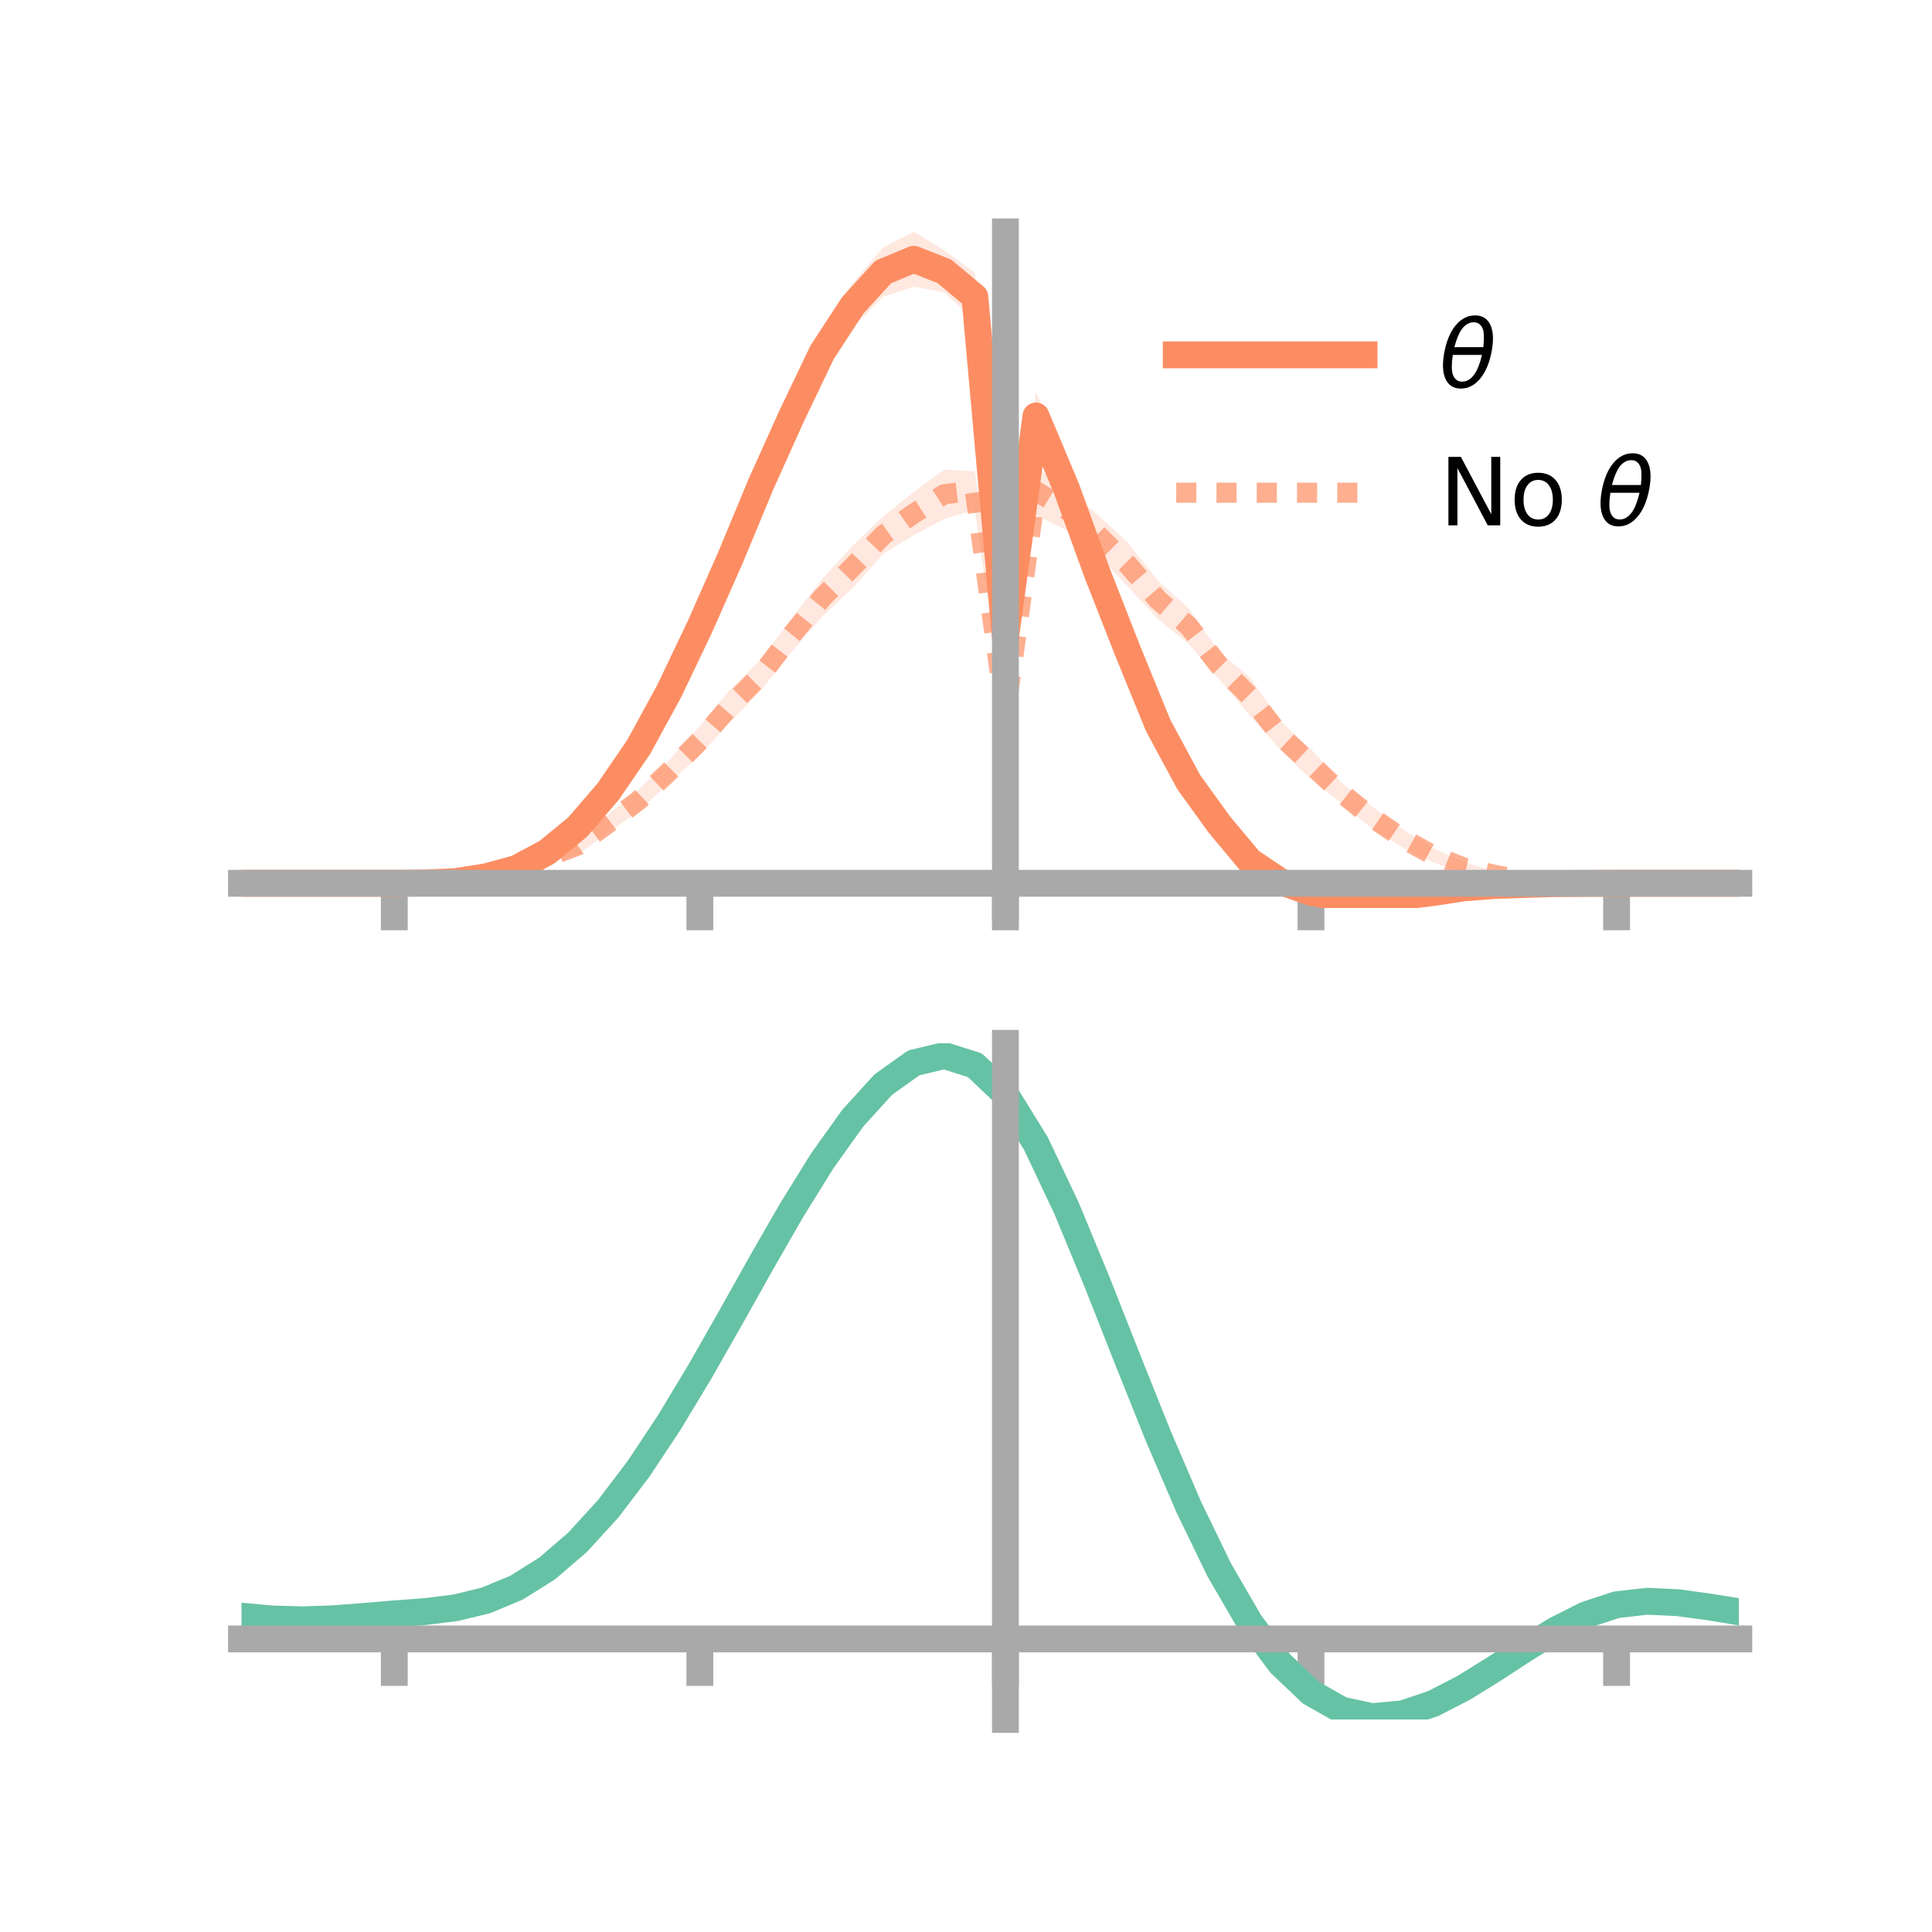 <?xml version="1.0" encoding="utf-8" standalone="no"?>
<!DOCTYPE svg PUBLIC "-//W3C//DTD SVG 1.1//EN"
  "http://www.w3.org/Graphics/SVG/1.1/DTD/svg11.dtd">
<!-- Created with matplotlib (https://matplotlib.org/) -->
<svg height="144pt" version="1.1" viewBox="0 0 144 144" width="144pt" xmlns="http://www.w3.org/2000/svg" xmlns:xlink="http://www.w3.org/1999/xlink">
 <defs>
  <style type="text/css">*{stroke-linecap:butt;stroke-linejoin:round;}</style>
 </defs>
 <g id="figure_1">
  <g id="patch_1">
   <path d="M 0 144 
L 144 144 
L 144 0 
L 0 0 
z
" style="fill:none;"/>
  </g>
  <g id="axes_1">
   <g id="patch_2">
    <path d="M 18 67.68 
L 129.6 67.68 
L 129.6 17.28 
L 18 17.28 
z
" style="fill:none;"/>
   </g>
   <g id="PolyCollection_1">
    <path clip-path="url(#p31024950da)" d="M 18 65.835 
L 18 65.835 
L 20.278 65.835 
L 22.555 65.835 
L 24.833 65.835 
L 27.11 65.835 
L 29.388 65.835 
L 31.665 65.783 
L 33.943 65.624 
L 36.22 65.172 
L 38.498 64.459 
L 40.776 63.093 
L 43.053 61.088 
L 45.331 58.356 
L 47.608 54.818 
L 49.886 50.74 
L 52.163 45.673 
L 54.441 40.335 
L 56.718 34.706 
L 58.996 29.555 
L 61.273 24.487 
L 63.551 21.107 
L 65.829 18.437 
L 68.106 17.28 
L 70.384 18.663 
L 72.661 20.324 
L 74.939 46.793 
L 77.216 29.185 
L 79.494 34.641 
L 81.771 40.703 
L 84.049 46.841 
L 86.327 52.798 
L 88.604 56.918 
L 90.882 60.15 
L 93.159 62.898 
L 95.437 64.814 
L 97.714 65.64 
L 99.992 66.192 
L 102.269 66.202 
L 104.547 66.184 
L 106.824 66.074 
L 109.102 65.788 
L 111.38 65.744 
L 113.657 65.766 
L 115.935 65.779 
L 118.212 65.814 
L 120.49 65.834 
L 122.767 65.835 
L 125.045 65.835 
L 127.322 65.835 
L 129.6 65.835 
L 129.6 65.835 
L 129.6 65.835 
L 127.322 65.835 
L 125.045 65.835 
L 122.767 65.835 
L 120.49 65.835 
L 118.212 65.877 
L 115.935 65.94 
L 113.657 66.084 
L 111.38 66.259 
L 109.102 66.563 
L 106.824 66.975 
L 104.547 67.432 
L 102.269 67.459 
L 99.992 67.68 
L 97.714 67.384 
L 95.437 66.596 
L 93.159 65.466 
L 90.882 62.757 
L 88.604 59.684 
L 86.327 55.361 
L 84.049 50.169 
L 81.771 44.685 
L 79.494 38.223 
L 77.216 32.826 
L 74.939 48.306 
L 72.661 23.921 
L 70.384 21.782 
L 68.106 21.371 
L 65.829 22.106 
L 63.551 24.43 
L 61.273 28.044 
L 58.996 32.501 
L 56.718 37.467 
L 54.441 42.801 
L 52.163 47.766 
L 49.886 52.249 
L 47.608 56.522 
L 45.331 59.638 
L 43.053 62.198 
L 40.776 63.931 
L 38.498 65.002 
L 36.22 65.532 
L 33.943 65.799 
L 31.665 65.844 
L 29.388 65.835 
L 27.11 65.835 
L 24.833 65.835 
L 22.555 65.835 
L 20.278 65.835 
L 18 65.835 
z
" style="fill:#fc8d62;fill-opacity:0.2;"/>
   </g>
   <g id="PolyCollection_2">
    <path clip-path="url(#p31024950da)" d="M 18 65.835 
L 18 65.835 
L 20.278 65.835 
L 22.555 65.835 
L 24.833 65.835 
L 27.11 65.835 
L 29.388 65.835 
L 31.665 65.761 
L 33.943 65.577 
L 36.22 65.165 
L 38.498 64.606 
L 40.776 63.453 
L 43.053 62.34 
L 45.331 60.703 
L 47.608 58.858 
L 49.886 56.645 
L 52.163 54.126 
L 54.441 51.378 
L 56.718 49.156 
L 58.996 46.093 
L 61.273 43.155 
L 63.551 40.681 
L 65.829 38.487 
L 68.106 36.671 
L 70.384 34.999 
L 72.661 35.136 
L 74.939 52.448 
L 77.216 34.82 
L 79.494 36.447 
L 81.771 38.336 
L 84.049 40.43 
L 86.327 43.291 
L 88.604 45.362 
L 90.882 48.608 
L 93.159 50.479 
L 95.437 53.752 
L 97.714 55.835 
L 99.992 58.343 
L 102.269 60.116 
L 104.547 61.814 
L 106.824 63.223 
L 109.102 64.248 
L 111.38 64.943 
L 113.657 65.469 
L 115.935 65.697 
L 118.212 65.793 
L 120.49 65.834 
L 122.767 65.835 
L 125.045 65.835 
L 127.322 65.835 
L 129.6 65.835 
L 129.6 65.835 
L 129.6 65.835 
L 127.322 65.835 
L 125.045 65.835 
L 122.767 65.835 
L 120.49 65.835 
L 118.212 65.879 
L 115.935 65.912 
L 113.657 65.813 
L 111.38 65.465 
L 109.102 65.08 
L 106.824 64.279 
L 104.547 63.174 
L 102.269 61.763 
L 99.992 59.9 
L 97.714 58.083 
L 95.437 55.902 
L 93.159 53.325 
L 90.882 50.644 
L 88.604 47.995 
L 86.327 46.155 
L 84.049 43.713 
L 81.771 41.298 
L 79.494 39.521 
L 77.216 38.392 
L 74.939 53.948 
L 72.661 38.005 
L 70.384 38.666 
L 68.106 39.894 
L 65.829 41.281 
L 63.551 43.823 
L 61.273 45.973 
L 58.996 48.592 
L 56.718 51.453 
L 54.441 53.803 
L 52.163 56.296 
L 49.886 58.34 
L 47.608 60.445 
L 45.331 62.037 
L 43.053 63.704 
L 40.776 64.327 
L 38.498 65.131 
L 36.22 65.546 
L 33.943 65.789 
L 31.665 65.844 
L 29.388 65.835 
L 27.11 65.835 
L 24.833 65.835 
L 22.555 65.835 
L 20.278 65.835 
L 18 65.835 
z
" style="fill:#fc8d62;fill-opacity:0.2;"/>
   </g>
   <g id="matplotlib.axis_1">
    <g id="xtick_1">
     <g id="line2d_1">
      <defs>
       <path d="M 0 0 
L 0 3.5 
" id="m32827e243e" style="stroke:#a9a9a9;stroke-width:2;"/>
      </defs>
      <g>
       <use style="fill:#a9a9a9;stroke:#a9a9a9;stroke-width:2;" x="29.388" xlink:href="#m32827e243e" y="65.835"/>
      </g>
     </g>
    </g>
    <g id="xtick_2">
     <g id="line2d_2">
      <g>
       <use style="fill:#a9a9a9;stroke:#a9a9a9;stroke-width:2;" x="52.163" xlink:href="#m32827e243e" y="65.835"/>
      </g>
     </g>
    </g>
    <g id="xtick_3">
     <g id="line2d_3">
      <g>
       <use style="fill:#a9a9a9;stroke:#a9a9a9;stroke-width:2;" x="74.939" xlink:href="#m32827e243e" y="65.835"/>
      </g>
     </g>
    </g>
    <g id="xtick_4">
     <g id="line2d_4">
      <g>
       <use style="fill:#a9a9a9;stroke:#a9a9a9;stroke-width:2;" x="97.714" xlink:href="#m32827e243e" y="65.835"/>
      </g>
     </g>
    </g>
    <g id="xtick_5">
     <g id="line2d_5">
      <g>
       <use style="fill:#a9a9a9;stroke:#a9a9a9;stroke-width:2;" x="120.49" xlink:href="#m32827e243e" y="65.835"/>
      </g>
     </g>
    </g>
   </g>
   <g id="matplotlib.axis_2"/>
   <g id="line2d_6">
    <path clip-path="url(#p31024950da)" d="M 18 65.835 
L 20.278 65.835 
L 22.555 65.835 
L 24.833 65.835 
L 27.11 65.835 
L 29.388 65.835 
L 31.665 65.814 
L 33.943 65.711 
L 36.22 65.352 
L 38.498 64.73 
L 40.776 63.512 
L 43.053 61.643 
L 45.331 58.997 
L 47.608 55.67 
L 49.886 51.495 
L 52.163 46.72 
L 54.441 41.568 
L 56.718 36.087 
L 58.996 31.028 
L 61.273 26.265 
L 63.551 22.769 
L 65.829 20.272 
L 68.106 19.326 
L 70.384 20.222 
L 72.661 22.122 
L 74.939 47.55 
L 77.216 31.006 
L 79.494 36.432 
L 81.771 42.694 
L 84.049 48.505 
L 86.327 54.079 
L 88.604 58.301 
L 90.882 61.454 
L 93.159 64.182 
L 95.437 65.705 
L 97.714 66.512 
L 99.992 66.936 
L 102.269 66.83 
L 104.547 66.808 
L 106.824 66.524 
L 109.102 66.175 
L 111.38 66.001 
L 113.657 65.925 
L 115.935 65.86 
L 118.212 65.845 
L 120.49 65.835 
L 122.767 65.835 
L 125.045 65.835 
L 127.322 65.835 
L 129.6 65.835 
" style="fill:none;stroke:#fc8d62;stroke-linecap:square;stroke-width:2;"/>
   </g>
   <g id="line2d_7">
    <path clip-path="url(#p31024950da)" d="M 18 65.835 
L 20.278 65.835 
L 22.555 65.835 
L 24.833 65.835 
L 27.11 65.835 
L 29.388 65.835 
L 31.665 65.802 
L 33.943 65.683 
L 36.22 65.355 
L 38.498 64.868 
L 40.776 63.89 
L 43.053 63.022 
L 45.331 61.37 
L 47.608 59.651 
L 49.886 57.493 
L 52.163 55.211 
L 54.441 52.591 
L 56.718 50.304 
L 58.996 47.343 
L 61.273 44.564 
L 63.551 42.252 
L 65.829 39.884 
L 68.106 38.282 
L 70.384 36.833 
L 72.661 36.57 
L 74.939 53.198 
L 77.216 36.606 
L 79.494 37.984 
L 81.771 39.817 
L 84.049 42.072 
L 86.327 44.723 
L 88.604 46.679 
L 90.882 49.626 
L 93.159 51.902 
L 95.437 54.827 
L 97.714 56.959 
L 99.992 59.122 
L 102.269 60.939 
L 104.547 62.494 
L 106.824 63.751 
L 109.102 64.664 
L 111.38 65.204 
L 113.657 65.641 
L 115.935 65.804 
L 118.212 65.836 
L 120.49 65.835 
L 122.767 65.835 
L 125.045 65.835 
L 127.322 65.835 
L 129.6 65.835 
" style="fill:none;stroke:#fc8d62;stroke-dasharray:1.5,1.5;stroke-dashoffset:0;stroke-opacity:0.7;stroke-width:1.5;"/>
   </g>
   <g id="patch_3">
    <path d="M 74.939 67.68 
L 74.939 17.28 
" style="fill:none;stroke:#a9a9a9;stroke-linecap:square;stroke-linejoin:miter;stroke-width:2;"/>
   </g>
   <g id="patch_4">
    <path d="M 129.6 67.68 
L 129.6 17.28 
" style="fill:none;"/>
   </g>
   <g id="patch_5">
    <path d="M 18 65.835 
L 129.6 65.835 
" style="fill:none;stroke:#a9a9a9;stroke-linecap:square;stroke-linejoin:miter;stroke-width:2;"/>
   </g>
   <g id="patch_6">
    <path d="M 18 17.28 
L 129.6 17.28 
" style="fill:none;"/>
   </g>
   <g id="legend_1">
    <g id="line2d_8">
     <path d="M 87.67 26.449 
L 101.67 26.449 
" style="fill:none;stroke:#fc8d62;stroke-linecap:square;stroke-width:2;"/>
    </g>
    <g id="line2d_9"/>
    <g id="text_1">
     <!-- $\theta$ -->
     <g transform="translate(107.27 28.899)scale(0.07 -0.07)">
      <defs>
       <path d="M 45.516 34.672 
L 14.453 34.672 
Q 12.359 20.062 14.5 13.875 
Q 17.188 6.25 24.469 6.25 
Q 31.781 6.25 37.359 13.922 
Q 42.234 20.656 45.516 34.672 
z
M 47.016 42.969 
Q 48.344 56.844 46.625 61.719 
Q 43.953 69.438 36.766 69.438 
Q 29.297 69.438 23.828 61.812 
Q 19.531 55.672 16.156 42.969 
z
M 38.188 76.766 
Q 49.906 76.766 54.594 66.406 
Q 59.281 56.109 55.719 37.844 
Q 52.203 19.625 43.453 9.281 
Q 34.766 -1.125 23.047 -1.125 
Q 11.281 -1.125 6.641 9.281 
Q 2 19.625 5.516 37.844 
Q 9.078 56.109 17.719 66.406 
Q 26.422 76.766 38.188 76.766 
z
" id="DejaVuSans-Oblique-952"/>
      </defs>
      <use transform="translate(0 0.234)" xlink:href="#DejaVuSans-Oblique-952"/>
     </g>
    </g>
    <g id="line2d_10">
     <path d="M 87.67 36.724 
L 101.67 36.724 
" style="fill:none;stroke:#fc8d62;stroke-dasharray:1.5,1.5;stroke-dashoffset:0;stroke-opacity:0.7;stroke-width:1.5;"/>
    </g>
    <g id="line2d_11"/>
    <g id="text_2">
     <!-- No $\theta$ -->
     <g transform="translate(107.27 39.174)scale(0.07 -0.07)">
      <defs>
       <path d="M 9.812 72.906 
L 23.094 72.906 
L 55.422 11.922 
L 55.422 72.906 
L 64.984 72.906 
L 64.984 0 
L 51.703 0 
L 19.391 60.984 
L 19.391 0 
L 9.812 0 
z
" id="DejaVuSans-78"/>
       <path d="M 30.609 48.391 
Q 23.391 48.391 19.188 42.75 
Q 14.984 37.109 14.984 27.297 
Q 14.984 17.484 19.156 11.844 
Q 23.344 6.203 30.609 6.203 
Q 37.797 6.203 41.984 11.859 
Q 46.188 17.531 46.188 27.297 
Q 46.188 37.016 41.984 42.703 
Q 37.797 48.391 30.609 48.391 
z
M 30.609 56 
Q 42.328 56 49.016 48.375 
Q 55.719 40.766 55.719 27.297 
Q 55.719 13.875 49.016 6.219 
Q 42.328 -1.422 30.609 -1.422 
Q 18.844 -1.422 12.172 6.219 
Q 5.516 13.875 5.516 27.297 
Q 5.516 40.766 12.172 48.375 
Q 18.844 56 30.609 56 
z
" id="DejaVuSans-111"/>
       <path id="DejaVuSans-32"/>
      </defs>
      <use transform="translate(0 0.234)" xlink:href="#DejaVuSans-78"/>
      <use transform="translate(74.805 0.234)" xlink:href="#DejaVuSans-111"/>
      <use transform="translate(135.986 0.234)" xlink:href="#DejaVuSans-32"/>
      <use transform="translate(167.773 0.234)" xlink:href="#DejaVuSans-Oblique-952"/>
     </g>
    </g>
   </g>
  </g>
  <g id="axes_2">
   <g id="patch_7">
    <path d="M 18 128.16 
L 129.6 128.16 
L 129.6 77.76 
L 18 77.76 
z
" style="fill:none;"/>
   </g>
   <g id="PolyCollection_3">
    <path clip-path="url(#p048efc52b0)" d="M 18 120.497 
L 18 120.42 
L 20.278 120.638 
L 22.555 120.702 
L 24.833 120.618 
L 27.11 120.436 
L 29.388 120.233 
L 31.665 120.06 
L 33.943 119.775 
L 36.22 119.217 
L 38.498 118.257 
L 40.776 116.805 
L 43.053 114.81 
L 45.331 112.263 
L 47.608 109.197 
L 49.886 105.679 
L 52.163 101.811 
L 54.441 97.722 
L 56.718 93.567 
L 58.996 89.52 
L 61.273 85.771 
L 63.551 82.518 
L 65.829 79.965 
L 68.106 78.313 
L 70.384 77.76 
L 72.661 78.495 
L 74.939 80.688 
L 77.216 84.427 
L 79.494 89.312 
L 81.771 94.894 
L 84.049 100.755 
L 86.327 106.531 
L 88.604 111.919 
L 90.882 116.685 
L 93.159 120.664 
L 95.437 123.76 
L 97.714 125.942 
L 99.992 127.24 
L 102.269 127.731 
L 104.547 127.531 
L 106.824 126.777 
L 109.102 125.625 
L 111.38 124.237 
L 113.657 122.776 
L 115.935 121.402 
L 118.212 120.268 
L 120.49 119.525 
L 122.767 119.269 
L 125.045 119.382 
L 127.322 119.699 
L 129.6 120.082 
L 129.6 120.185 
L 129.6 120.185 
L 127.322 119.827 
L 125.045 119.529 
L 122.767 119.428 
L 120.49 119.689 
L 118.212 120.442 
L 115.935 121.604 
L 113.657 123.024 
L 111.38 124.537 
L 109.102 125.976 
L 106.824 127.167 
L 104.547 127.947 
L 102.269 128.16 
L 99.992 127.675 
L 97.714 126.391 
L 95.437 124.247 
L 93.159 121.225 
L 90.882 117.358 
L 88.604 112.736 
L 86.327 107.514 
L 84.049 101.912 
L 81.771 96.223 
L 79.494 90.8 
L 77.216 86.053 
L 74.939 82.421 
L 72.661 80.297 
L 70.384 79.59 
L 68.106 80.128 
L 65.829 81.726 
L 63.551 84.187 
L 61.273 87.315 
L 58.996 90.913 
L 56.718 94.789 
L 54.441 98.763 
L 52.163 102.669 
L 49.886 106.361 
L 47.608 109.719 
L 45.331 112.648 
L 43.053 115.088 
L 40.776 117.009 
L 38.498 118.418 
L 36.22 119.356 
L 33.943 119.902 
L 31.665 120.177 
L 29.388 120.34 
L 27.11 120.527 
L 24.833 120.69 
L 22.555 120.759 
L 20.278 120.697 
L 18 120.497 
z
" style="fill:#66c2a5;fill-opacity:0.2;"/>
   </g>
   <g id="matplotlib.axis_3">
    <g id="xtick_6">
     <g id="line2d_12">
      <g>
       <use style="fill:#a9a9a9;stroke:#a9a9a9;stroke-width:2;" x="29.388" xlink:href="#m32827e243e" y="122.157"/>
      </g>
     </g>
    </g>
    <g id="xtick_7">
     <g id="line2d_13">
      <g>
       <use style="fill:#a9a9a9;stroke:#a9a9a9;stroke-width:2;" x="52.163" xlink:href="#m32827e243e" y="122.157"/>
      </g>
     </g>
    </g>
    <g id="xtick_8">
     <g id="line2d_14">
      <g>
       <use style="fill:#a9a9a9;stroke:#a9a9a9;stroke-width:2;" x="74.939" xlink:href="#m32827e243e" y="122.157"/>
      </g>
     </g>
    </g>
    <g id="xtick_9">
     <g id="line2d_15">
      <g>
       <use style="fill:#a9a9a9;stroke:#a9a9a9;stroke-width:2;" x="97.714" xlink:href="#m32827e243e" y="122.157"/>
      </g>
     </g>
    </g>
    <g id="xtick_10">
     <g id="line2d_16">
      <g>
       <use style="fill:#a9a9a9;stroke:#a9a9a9;stroke-width:2;" x="120.49" xlink:href="#m32827e243e" y="122.157"/>
      </g>
     </g>
    </g>
   </g>
   <g id="matplotlib.axis_4"/>
   <g id="line2d_17">
    <path clip-path="url(#p048efc52b0)" d="M 18 120.458 
L 20.278 120.668 
L 22.555 120.731 
L 24.833 120.654 
L 27.11 120.481 
L 29.388 120.287 
L 31.665 120.119 
L 33.943 119.839 
L 36.22 119.286 
L 38.498 118.338 
L 40.776 116.907 
L 43.053 114.949 
L 45.331 112.456 
L 47.608 109.458 
L 49.886 106.02 
L 52.163 102.24 
L 54.441 98.243 
L 56.718 94.178 
L 58.996 90.217 
L 61.273 86.543 
L 63.551 83.353 
L 65.829 80.845 
L 68.106 79.221 
L 70.384 78.675 
L 72.661 79.396 
L 74.939 81.554 
L 77.216 85.24 
L 79.494 90.056 
L 81.771 95.558 
L 84.049 101.334 
L 86.327 107.022 
L 88.604 112.328 
L 90.882 117.022 
L 93.159 120.944 
L 95.437 124.003 
L 97.714 126.167 
L 99.992 127.457 
L 102.269 127.946 
L 104.547 127.739 
L 106.824 126.972 
L 109.102 125.8 
L 111.38 124.387 
L 113.657 122.9 
L 115.935 121.503 
L 118.212 120.355 
L 120.49 119.607 
L 122.767 119.348 
L 125.045 119.455 
L 127.322 119.763 
L 129.6 120.133 
" style="fill:none;stroke:#66c2a5;stroke-linecap:square;stroke-width:2;"/>
   </g>
   <g id="patch_8">
    <path d="M 74.939 128.16 
L 74.939 77.76 
" style="fill:none;stroke:#a9a9a9;stroke-linecap:square;stroke-linejoin:miter;stroke-width:2;"/>
   </g>
   <g id="patch_9">
    <path d="M 129.6 128.16 
L 129.6 77.76 
" style="fill:none;"/>
   </g>
   <g id="patch_10">
    <path d="M 18 122.157 
L 129.6 122.157 
" style="fill:none;stroke:#a9a9a9;stroke-linecap:square;stroke-linejoin:miter;stroke-width:2;"/>
   </g>
   <g id="patch_11">
    <path d="M 18 77.76 
L 129.6 77.76 
" style="fill:none;"/>
   </g>
  </g>
 </g>
 <defs>
  <clipPath id="p31024950da">
   <rect height="50.4" width="111.6" x="18" y="17.28"/>
  </clipPath>
  <clipPath id="p048efc52b0">
   <rect height="50.4" width="111.6" x="18" y="77.76"/>
  </clipPath>
 </defs>
</svg>
